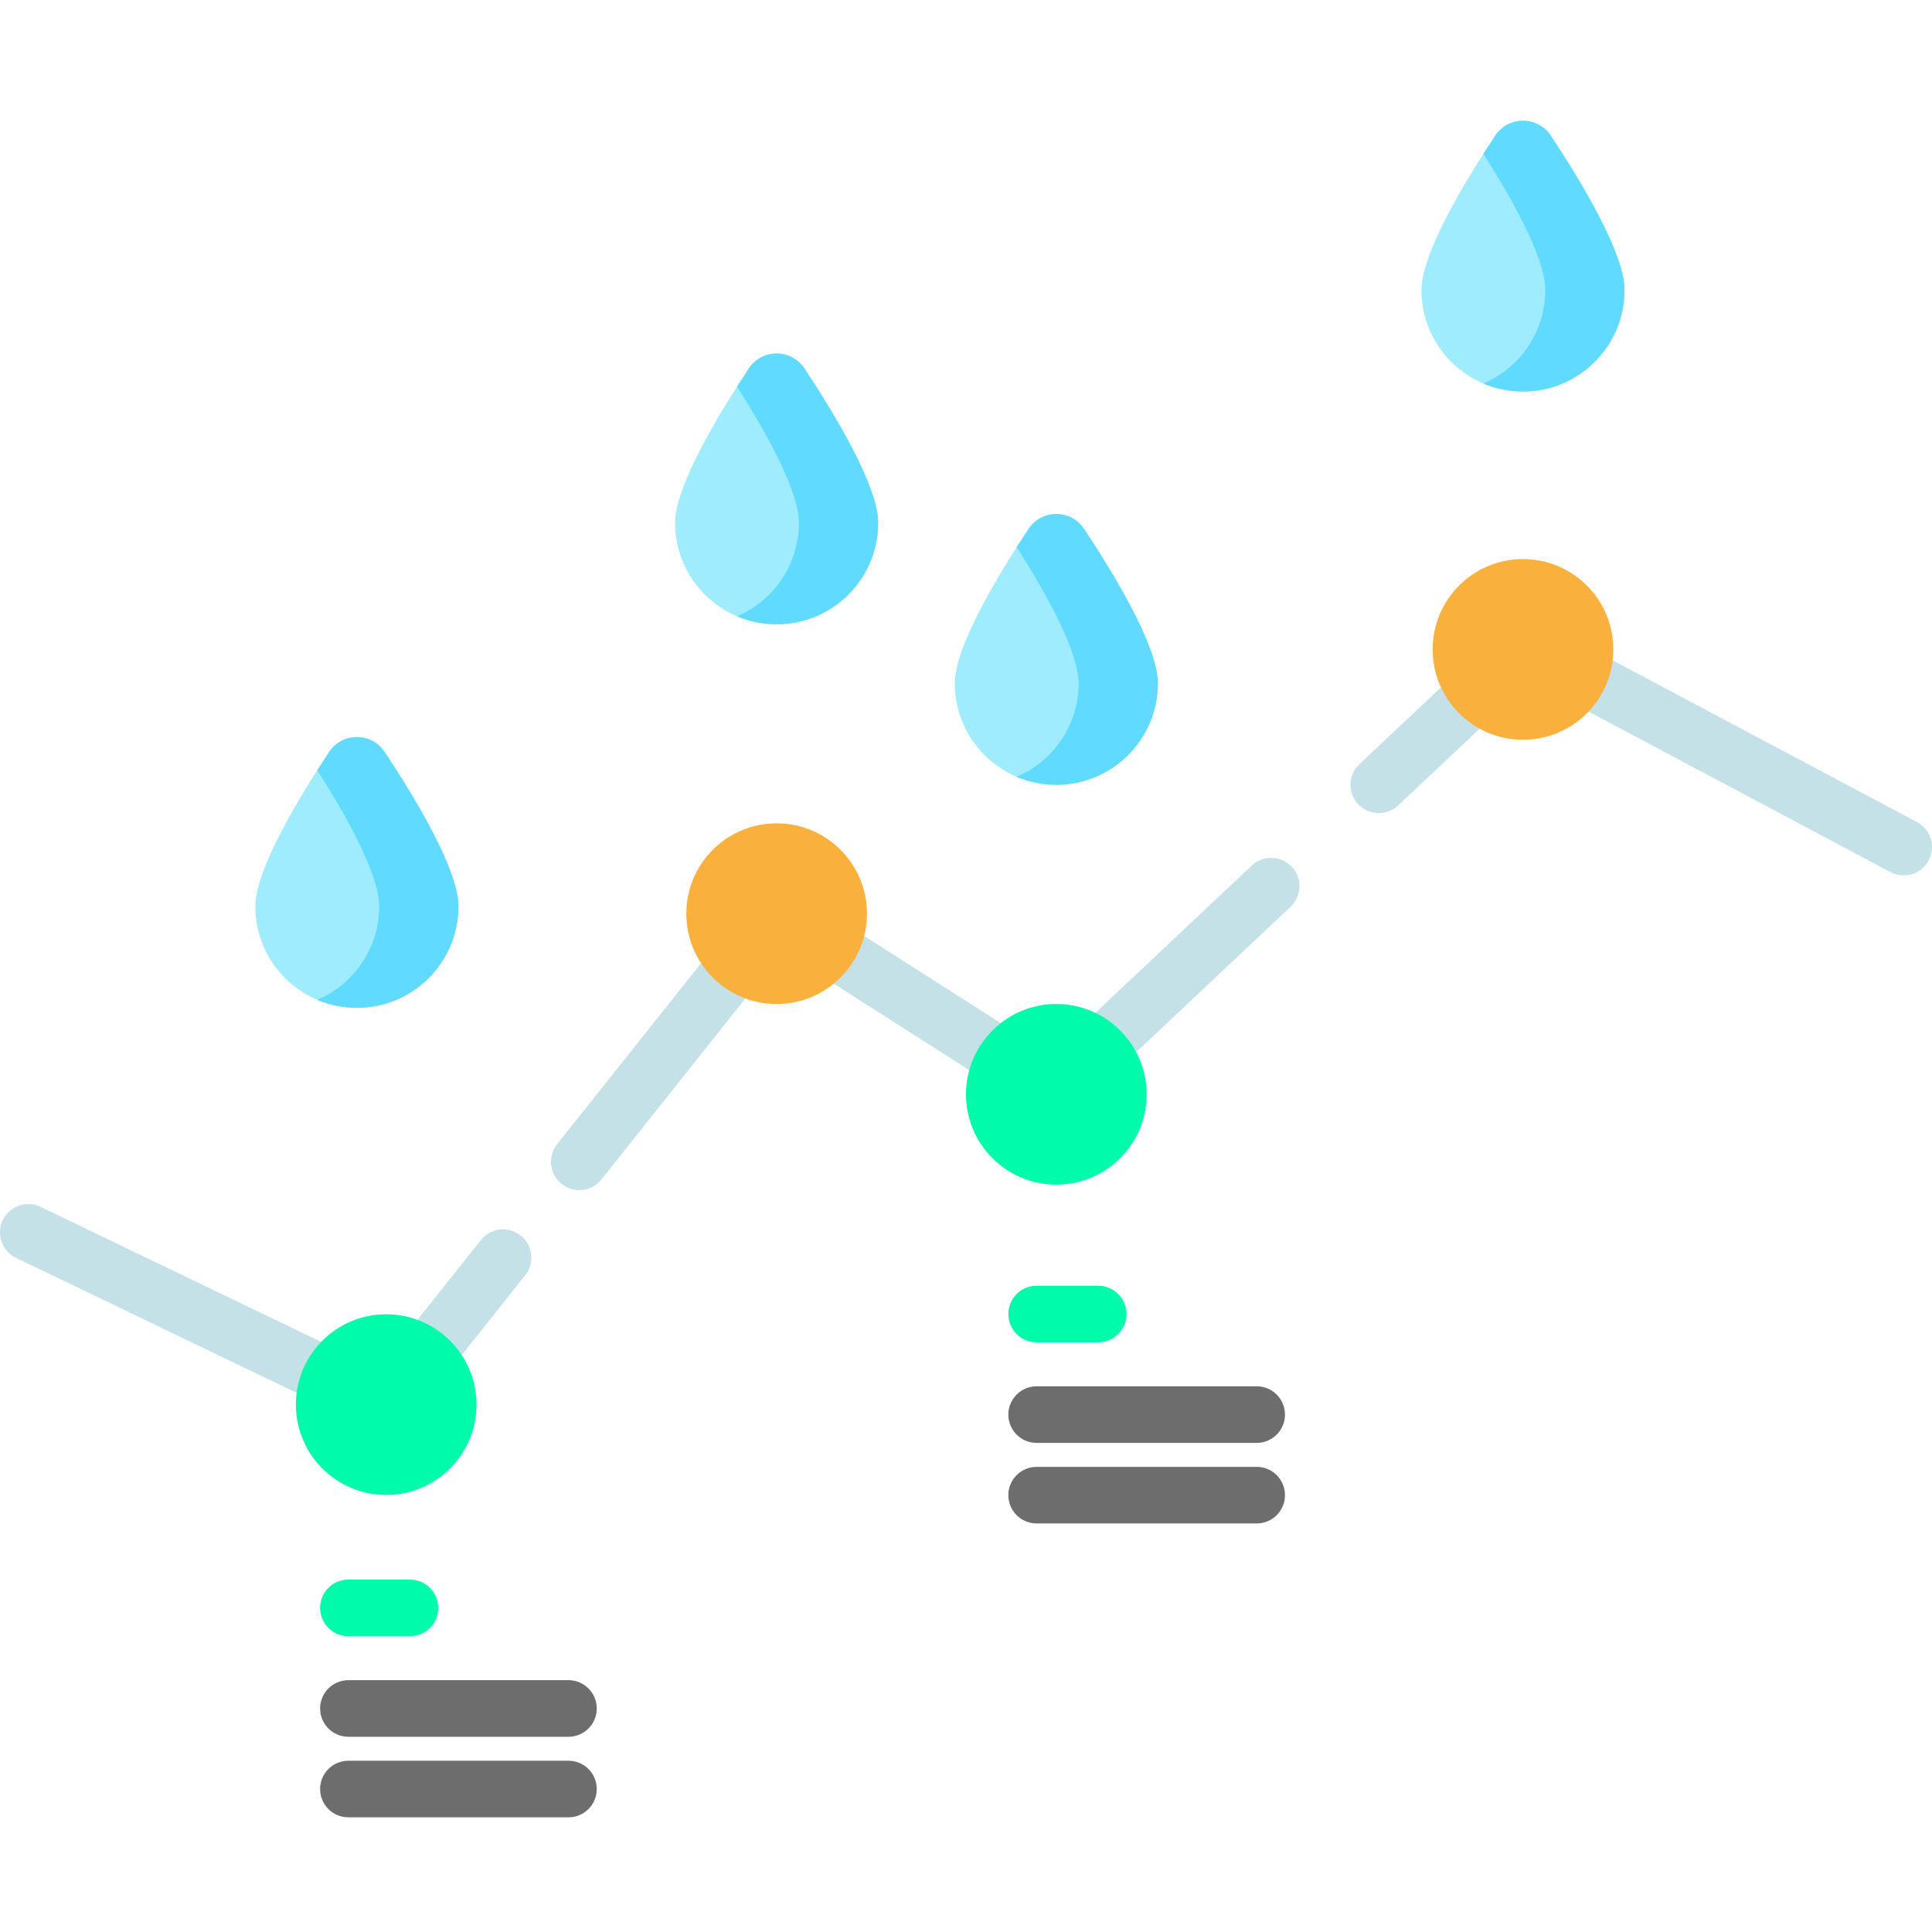<svg xmlns="http://www.w3.org/2000/svg" width="511pt" height="511pt" viewBox="0 -31 511.999 511"><g fill="#c4e1e8"><path d="m504.492 200.484c-1.188 0-2.391-.281-3.516-.879l-95.367-50.691-35.078 33.031c-3.016 2.84-7.762 2.695-10.602-.32-2.84-3.016-2.695-7.762.32-10.602l38.988-36.715c2.34-2.203 5.824-2.672 8.664-1.164l100.117 53.215c3.656 1.945 5.043 6.488 3.102 10.145-1.348 2.535-3.945 3.98-6.629 3.98zm0 0"/><path d="m153.504 283.902c-1.637 0-3.281-.531-4.66-1.629-3.242-2.578-3.781-7.297-1.203-10.539l52.305-65.77c2.395-3.008 6.668-3.723 9.906-1.652l68.578 43.758 53.305-50.191c3.012-2.84 7.758-2.699 10.602.316 2.84 3.016 2.695 7.762-.32 10.602l-57.551 54.199c-2.5 2.355-6.281 2.711-9.176.859l-67.809-43.266-48.102 60.48c-1.48 1.863-3.668 2.832-5.875 2.832zm0 0"/><path d="m102.344 348.234c-1.098 0-2.207-.242-3.25-.742l-94.844-45.648c-3.734-1.797-5.305-6.277-3.508-10.012 1.797-3.734 6.281-5.301 10.012-3.504l89.449 43.055 27.246-34.262c2.578-3.242 7.297-3.777 10.539-1.199 3.242 2.578 3.777 7.297 1.199 10.535l-30.973 38.945c-1.457 1.836-3.641 2.832-5.871 2.832zm0 0"/></g><path fill="#a0ecff" d="m121.492 208.68c0 14.863-12.047 26.91-26.91 26.91s-26.91-12.047-26.91-26.91c0-9.754 11.59-28.898 19.555-40.906 3.492-5.262 11.219-5.262 14.711 0 7.969 12.012 19.555 31.152 19.555 40.906zm0 0"/><path fill="#60daff" d="m121.492 208.68c0 14.859-12.043 26.91-26.91 26.91-3.727 0-7.277-.758-10.508-2.129 9.648-4.086 16.414-13.648 16.414-24.781 0-8.527-8.855-24.23-16.402-36.07 1.078-1.695 2.133-3.312 3.129-4.82 3.496-5.27 11.223-5.285 14.719-.016 7.969 12.008 19.559 31.152 19.559 40.906zm0 0"/><path fill="#a0ecff" d="m232.727 107.039c0 14.859-12.047 26.91-26.91 26.91-14.863 0-26.91-12.047-26.91-26.91 0-9.754 11.586-28.898 19.555-40.906 3.492-5.262 11.215-5.262 14.707 0 7.969 12.008 19.559 31.152 19.559 40.906zm0 0"/><path fill="#60daff" d="m232.723 107.039c0 14.859-12.039 26.91-26.906 26.91-3.727 0-7.277-.758-10.508-2.129 9.648-4.086 16.414-13.648 16.414-24.781 0-8.527-8.855-24.234-16.406-36.07 1.082-1.699 2.137-3.312 3.133-4.82 3.496-5.27 11.223-5.285 14.719-.016 7.965 12.008 19.555 31.152 19.555 40.906zm0 0"/><path fill="#a0ecff" d="m306.848 149.574c0 14.863-12.047 26.91-26.91 26.91s-26.91-12.047-26.91-26.91c0-9.754 11.59-28.898 19.555-40.906 3.492-5.262 11.215-5.262 14.711 0 7.965 12.008 19.555 31.152 19.555 40.906zm0 0"/><path fill="#60daff" d="m306.844 149.574c0 14.859-12.039 26.91-26.906 26.91-3.727 0-7.277-.758-10.508-2.129 9.648-4.086 16.414-13.648 16.414-24.781 0-8.527-8.855-24.23-16.406-36.07 1.082-1.695 2.137-3.312 3.133-4.82 3.496-5.27 11.223-5.285 14.719-.016 7.969 12.008 19.555 31.152 19.555 40.906zm0 0"/><path fill="#a0ecff" d="m430.52 45.352c0 14.863-12.051 26.91-26.91 26.91-14.863 0-26.914-12.047-26.914-26.91 0-9.75 11.59-28.895 19.559-40.906 3.492-5.262 11.215-5.262 14.707 0 7.969 12.012 19.559 31.156 19.559 40.906zm0 0"/><path fill="#60daff" d="m430.516 45.355c0 14.855-12.043 26.906-26.91 26.906-3.727 0-7.273-.758-10.504-2.125 9.648-4.09 16.41-13.648 16.41-24.781 0-8.527-8.855-24.234-16.402-36.074 1.082-1.695 2.133-3.312 3.133-4.816 3.492-5.273 11.223-5.289 14.719-.02 7.965 12.008 19.555 31.152 19.555 40.91zm0 0"/><path fill="#00fbaa" d="m126.285 340.734c0 13.223-10.719 23.938-23.938 23.938-13.223 0-23.938-10.715-23.938-23.938 0-13.219 10.715-23.938 23.938-23.938 13.219 0 23.938 10.719 23.938 23.938zm0 0"/><path fill="#fab03c" d="m229.754 210.633c0 13.223-10.719 23.938-23.938 23.938-13.223 0-23.938-10.715-23.938-23.938 0-13.219 10.715-23.938 23.938-23.938 13.219 0 23.938 10.719 23.938 23.938zm0 0"/><path fill="#00fbaa" d="m303.875 258.508c0 13.223-10.715 23.938-23.938 23.938-13.219 0-23.938-10.715-23.938-23.938 0-13.219 10.719-23.938 23.938-23.938 13.223 0 23.938 10.719 23.938 23.938zm0 0"/><path fill="#fab03c" d="m427.547 140.602c0 13.223-10.719 23.938-23.938 23.938-13.223 0-23.941-10.715-23.941-23.938 0-13.219 10.719-23.938 23.941-23.938 13.219 0 23.938 10.719 23.938 23.938zm0 0"/><path fill="#00fbaa" d="m108.648 402.113h-16.316c-4.141 0-7.5-3.355-7.5-7.5s3.359-7.5 7.5-7.5h16.316c4.145 0 7.5 3.355 7.5 7.5s-3.355 7.5-7.5 7.5zm0 0"/><path fill="#6d6d6d" d="m150.648 428.762h-58.316c-4.141 0-7.5-3.355-7.5-7.5s3.359-7.5 7.5-7.5h58.316c4.145 0 7.5 3.355 7.5 7.5s-3.355 7.5-7.5 7.5zm0 0"/><path fill="#6d6d6d" d="m150.648 450.113h-58.316c-4.141 0-7.5-3.355-7.5-7.5s3.359-7.5 7.5-7.5h58.316c4.145 0 7.5 3.355 7.5 7.5s-3.355 7.5-7.5 7.5zm0 0"/><path fill="#00fbaa" d="m291.035 324.234h-16.316c-4.145 0-7.5-3.355-7.5-7.5 0-4.141 3.355-7.5 7.5-7.5h16.316c4.141 0 7.5 3.359 7.5 7.5 0 4.145-3.359 7.5-7.5 7.5zm0 0"/><path fill="#6d6d6d" d="m333.031 350.883h-58.312c-4.145 0-7.5-3.355-7.5-7.5 0-4.145 3.355-7.5 7.5-7.5h58.312c4.145 0 7.5 3.355 7.5 7.5 0 4.145-3.355 7.5-7.5 7.5zm0 0"/><path fill="#6d6d6d" d="m333.031 372.234h-58.312c-4.145 0-7.5-3.355-7.5-7.5s3.355-7.5 7.5-7.5h58.312c4.145 0 7.5 3.355 7.5 7.5s-3.355 7.5-7.5 7.5zm0 0"/></svg>
